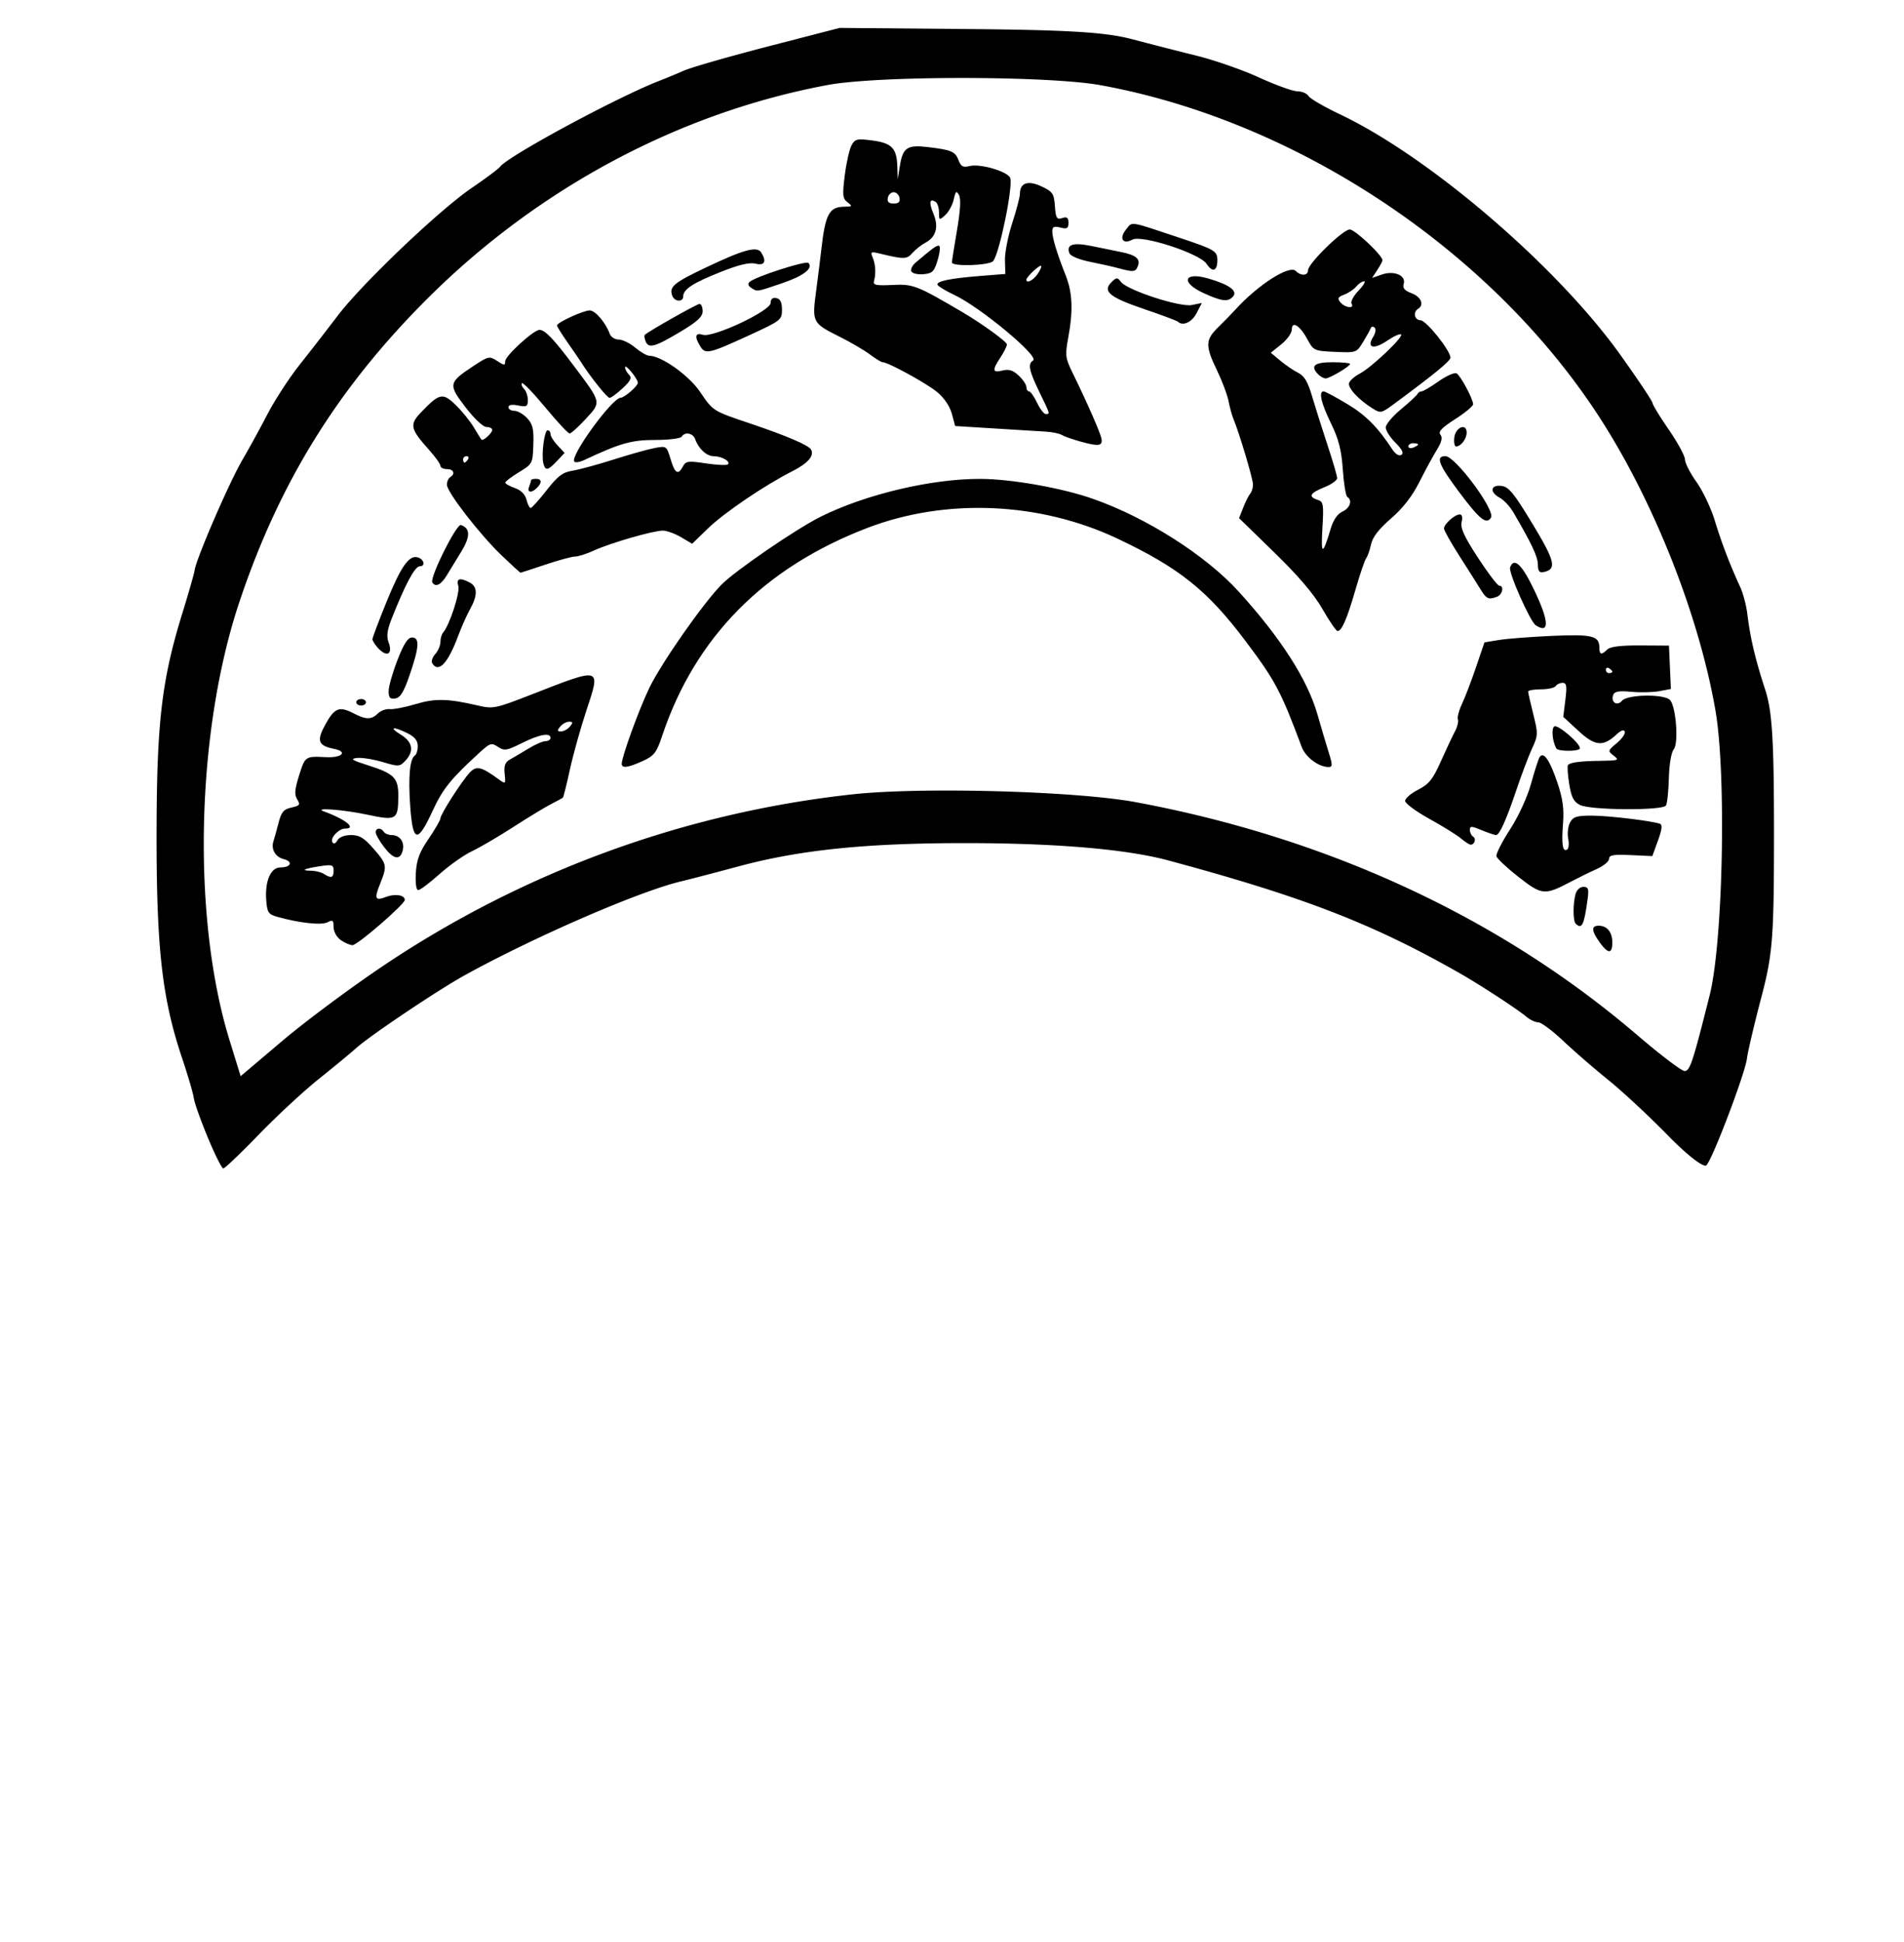 <?xml version="1.0" encoding="UTF-8" standalone="no"?>
<svg
   xml:space="preserve"
   width="872"
   height="889"
   viewBox="0 0 872 889"
   version="1.1"
   id="svg2"
   sodipodi:docname="regimented_no_circle.svg"
   inkscape:version="1.4.2 (f4327f4, 2025-05-13)"
   xmlns:inkscape="http://www.inkscape.org/namespaces/inkscape"
   xmlns:sodipodi="http://sodipodi.sourceforge.net/DTD/sodipodi-0.dtd"
   xmlns="http://www.w3.org/2000/svg"
   xmlns:svg="http://www.w3.org/2000/svg"><defs
     id="defs2" /><sodipodi:namedview
     id="namedview2"
     pagecolor="#ffffff"
     bordercolor="#000000"
     borderopacity="0.25"
     inkscape:showpageshadow="2"
     inkscape:pageopacity="0.0"
     inkscape:pagecheckerboard="0"
     inkscape:deskcolor="#d1d1d1"
     inkscape:zoom="0.96526055"
     inkscape:cx="436.15167"
     inkscape:cy="604.5"
     inkscape:window-width="3440"
     inkscape:window-height="1369"
     inkscape:window-x="1737"
     inkscape:window-y="1432"
     inkscape:window-maximized="1"
     inkscape:current-layer="svg2" /><path
     d="m 95.136,520.7 c -3.252,-7.838 -6.121,-15.923 -6.377,-17.967 -0.256,-2.044 -2.711,-10.408 -5.456,-18.586 -9.013,-26.855 -11.632,-49.804 -11.594,-101.602 0.037,-51.585 2.274,-70.936 11.744,-101.602 2.947,-9.54 5.501,-18.461 5.678,-19.824 0.683,-5.282 15.904,-40.415 22.012,-50.808 2.805,-4.774 7.889,-14.04 11.296,-20.59 3.408,-6.552 10.098,-16.827 14.869,-22.836 a 1595,1595 0 0 0 17.346,-22.344 c 11.187,-14.73 46.518,-48.387 61.476,-58.563 6.395,-4.351 12.186,-8.677 12.867,-9.613 3.54,-4.86 53.867,-31.997 73.104,-39.417 2.726,-1.052 7.744,-3.132 11.152,-4.624 3.408,-1.492 20.84,-6.499 38.74,-11.127 l 32.547,-8.415 59.143,0.523 c 45.643,0.403 62.68,1.453 74.632,4.6 a 2689,2689 0 0 0 30.078,7.7 c 8.025,1.994 20.778,6.454 28.34,9.913 7.562,3.459 15.427,6.29 17.478,6.29 2.051,0 4.332,0.974 5.069,2.165 0.736,1.191 7.214,4.954 14.395,8.362 41.06,19.487 99.627,69.74 128.557,110.307 8.03,11.26 14.6,21.096 14.6,21.857 0,0.761 3.345,6.246 7.434,12.19 4.089,5.942 7.434,12.104 7.434,13.693 0,1.588 2.364,6.207 5.253,10.265 2.89,4.057 6.671,12.035 8.404,17.729 3.083,10.126 6.859,19.985 11.654,30.428 1.315,2.863 2.78,8.439 3.255,12.39 1.302,10.821 3.641,20.721 8.137,34.443 3.251,9.922 4.06,23.005 4.06,65.67 0,48.135 -0.567,55.431 -5.876,75.581 -3.232,12.267 -6.165,24.75 -6.519,27.74 -0.795,6.735 -15.626,45.784 -18.544,48.83 -1.233,1.286 -8.73,-4.517 -17.75,-13.737 -8.588,-8.78 -20.81,-20.147 -27.157,-25.26 -6.348,-5.112 -15.627,-13.149 -20.62,-17.858 -4.993,-4.709 -10.163,-8.563 -11.486,-8.563 -1.323,0 -3.753,-1.131 -5.4,-2.513 -4.408,-3.701 -21.543,-14.85 -31.49,-20.489 -39.427,-22.35 -71.09,-34.558 -132.579,-51.122 -19.12,-5.15 -51.247,-7.9 -92.567,-7.921 -45.889,-0.025 -76.135,3.076 -104.441,10.707 -10.223,2.756 -22.083,5.848 -26.357,6.873 -19.19,4.6 -67.007,25.36 -98.788,42.89 -12.256,6.76 -43.36,27.622 -49.801,33.404 -2.622,2.353 -10.332,8.72 -17.133,14.15 -6.801,5.43 -19.133,16.86 -27.407,25.4 -8.273,8.541 -15.595,15.53 -16.27,15.53 -0.677,0 -3.89,-6.413 -7.142,-14.25 m 80.582,-78.67 c 64.24,-43.07 137.929,-69.97 214.643,-78.353 31.666,-3.46 102.537,-1.506 129.856,3.582 88.291,16.444 167.027,53.019 229.714,106.708 10.516,9.007 20.23,16.376 21.588,16.376 2.452,0 3.713,-3.81 11.478,-34.694 6.151,-24.462 7.71,-101.257 2.647,-130.418 -7.77,-44.763 -29.293,-98.39 -55.017,-137.092 C 680.73,113.072 592.733,55.15 504.066,39.004 c -23.937,-4.358 -101.781,-4.42 -124.956,-0.1 -68.082,12.692 -132.858,47.303 -183.716,98.16 -40.763,40.764 -67.43,83.818 -85.71,138.377 -19.961,59.58 -21.878,144.72 -4.524,200.906 l 5.051,16.355 19.124,-16.198 c 10.518,-8.91 31.39,-24.423 46.383,-34.475"
     style="fill:#000000;stroke-width:2.478"
     id="path1" /><path
     d="m 732.585,431.373 c -3.77,-5.295 -3.89,-7.555 -0.397,-7.555 3.85,0 6.227,2.942 6.227,7.71 0,5.323 -1.967,5.27 -5.83,-0.155 m -576.506,-0.967 c -1.897,-1.33 -3.295,-3.866 -3.295,-5.983 0,-3.133 -0.41,-3.455 -2.779,-2.187 -2.737,1.465 -13.1,0.33 -23.166,-2.537 -3.948,-1.125 -4.5,-1.988 -4.914,-7.674 -0.632,-8.69 2.07,-14.894 6.489,-14.894 4.874,0 5.939,-2.697 1.504,-3.81 -3.832,-0.962 -5.899,-4.598 -4.669,-8.212 0.386,-1.134 1.414,-4.848 2.285,-8.252 1.307,-5.11 2.343,-6.356 5.95,-7.148 3.824,-0.84 4.152,-1.304 2.638,-3.727 -1.358,-2.175 -1.17,-4.535 0.871,-11.014 2.764,-8.767 2.836,-8.816 12.294,-8.325 7.404,0.385 10.159,-2.517 3.629,-3.823 -7.33,-1.466 -8.057,-3.703 -3.722,-11.459 4.129,-7.387 6.29,-8.158 13.026,-4.644 5.4,2.816 7.987,2.794 10.873,-0.091 1.268,-1.268 3.722,-2.16 5.454,-1.981 1.731,0.178 7.038,-0.849 11.792,-2.282 8.903,-2.685 14.722,-2.559 28.421,0.615 7.166,1.66 8.007,1.486 25.205,-5.226 31.7,-12.37 31.241,-12.512 24.575,7.592 -2.641,7.965 -6.029,20.095 -7.528,26.955 -1.499,6.86 -2.945,12.663 -3.215,12.896 -0.269,0.233 -2.674,1.536 -5.344,2.894 -2.67,1.358 -10.468,6.09 -17.328,10.516 -6.86,4.425 -15.408,9.426 -18.998,11.113 -3.59,1.687 -10.243,6.38 -14.786,10.43 -4.543,4.05 -8.951,7.362 -9.795,7.362 -0.92,0 -1.359,-3.122 -1.095,-7.784 0.344,-6.082 1.623,-9.519 5.85,-15.717 2.975,-4.363 5.41,-8.564 5.41,-9.337 0,-1.821 9.665,-16.93 13.384,-20.921 3.078,-3.305 5.215,-2.838 13.062,2.854 3.456,2.506 3.465,2.499 2.966,-2.382 -0.378,-3.692 0.228,-5.297 2.463,-6.525 1.631,-0.896 5.453,-3.15 8.494,-5.008 3.04,-1.86 6.543,-3.38 7.783,-3.38 1.24,0 2.256,-0.668 2.256,-1.483 0,-2.55 -5.046,-1.633 -13.094,2.377 -6.974,3.476 -8.066,3.647 -10.963,1.724 -2.955,-1.962 -3.625,-1.764 -8.23,2.441 -13.359,12.195 -17.037,16.753 -21.75,26.952 -6.914,14.967 -9.022,14.496 -10.213,-2.282 -0.954,-13.44 -0.178,-21.724 2.172,-23.176 0.71,-0.439 1.291,-2.378 1.291,-4.308 0,-2.457 -1.403,-4.21 -4.675,-5.843 -6.65,-3.318 -8.846,-2.882 -3.109,0.616 5.476,3.339 6.22,7.533 2.116,11.937 -2.577,2.766 -3.065,2.794 -10.482,0.591 -4.28,-1.27 -9.568,-2.096 -11.753,-1.835 -3.205,0.383 -2.254,1.02 4.923,3.293 12.16,3.851 14.09,5.78 14.062,14.059 -0.037,11.028 -0.801,11.484 -14.355,8.572 -10.666,-2.292 -24.943,-3.35 -19.722,-1.462 9.876,3.572 15.19,7.857 9.742,7.857 -2.936,0 -7.012,4.352 -5.844,6.24 0.598,0.969 1.468,0.645 2.31,-0.86 0.821,-1.466 3.264,-2.415 6.219,-2.415 3.87,0 5.982,1.28 10.304,6.242 6.194,7.11 6.323,7.795 3.029,16.029 -2.819,7.043 -2.354,7.991 2.932,5.982 3.953,-1.503 8.373,-0.75 8.373,1.425 0,1.963 -21.664,20.73 -23.93,20.73 -1.154,0 -3.58,-1.038 -5.393,-2.307 m -3.295,-31.81 c 0,-2.672 -0.656,-2.882 -6.3,-2.017 -7.334,1.123 -9.067,2.025 -3.954,2.058 1.97,0.012 4.583,0.67 5.807,1.46 3.347,2.163 4.447,1.792 4.447,-1.5 m 108.23,-65.958 c 1.502,-1.809 1.431,-2.224 -0.377,-2.224 -1.224,0 -3.055,1 -4.07,2.224 -1.501,1.809 -1.43,2.224 0.378,2.224 1.223,0 3.055,-1 4.07,-2.224 m 460.598,90.192 c -1.224,-1.224 -1.255,-8.986 -0.054,-13.467 0.512,-1.91 2.048,-3.336 3.593,-3.336 2.263,0 2.58,0.899 1.955,5.56 -1.607,12.013 -2.63,14.106 -5.494,11.243 m -26.193,-21.37 c -5.3,-4.155 -9.838,-8.421 -10.085,-9.482 -0.246,-1.061 2.561,-6.58 6.239,-12.264 3.92,-6.061 7.896,-14.705 9.613,-20.902 1.61,-5.811 3.366,-11.275 3.902,-12.14 1.769,-2.863 4.645,1.203 8.11,11.462 2.531,7.492 3.17,12.065 2.64,18.882 -0.751,9.658 -0.187,13.201 1.898,11.913 0.72,-0.445 0.929,-2.702 0.466,-5.017 -0.463,-2.315 -0.085,-5.625 0.842,-7.356 1.404,-2.624 3.044,-3.146 9.872,-3.146 7.457,0 27.015,2.315 31.254,3.7 1.261,0.411 1.03,2.53 -0.842,7.7 l -2.583,7.132 -9.907,-0.462 c -7.888,-0.369 -9.906,-0.024 -9.906,1.692 0,1.185 -2.502,3.271 -5.56,4.635 -3.058,1.364 -8.562,4.062 -12.231,5.994 -11.724,6.175 -13.019,6.047 -23.722,-2.341 M 175.84,387.725 c -2.08,-2.727 -3.782,-5.73 -3.782,-6.672 0,-2.103 2.455,-2.256 3.707,-0.23 0.504,0.815 2.13,1.482 3.612,1.482 3.756,0 6.06,3.25 5.048,7.12 -1.21,4.632 -4.208,4.039 -8.585,-1.7 m 493.15,-3.945 c -1.897,-1.58 -8.402,-5.609 -14.456,-8.95 -6.053,-3.342 -11.006,-7.016 -11.006,-8.166 0,-1.15 2.686,-3.46 5.97,-5.136 4.952,-2.526 6.729,-4.744 10.411,-13.003 2.443,-5.476 5.339,-11.625 6.435,-13.663 1.097,-2.039 1.704,-4.51 1.349,-5.493 -0.355,-0.983 0.476,-4.15 1.847,-7.04 1.371,-2.89 4.252,-10.425 6.402,-16.746 l 3.91,-11.493 6.671,-1.093 c 3.67,-0.602 14.597,-1.446 24.284,-1.876 18.461,-0.82 21.677,-0.023 21.677,5.375 0,3.274 0.974,3.504 3.624,0.854 1.307,-1.307 6.173,-1.905 15.09,-1.853 l 13.162,0.076 0.437,9.928 0.436,9.928 -5.338,1.001 c -2.936,0.551 -8.693,0.68 -12.793,0.285 -5.589,-0.536 -7.66,-0.185 -8.268,1.402 -1.274,3.319 1.759,5.395 3.976,2.723 2.487,-2.997 19.675,-3.216 22.11,-0.282 2.712,3.268 3.897,19.768 1.618,22.514 -1.142,1.376 -2.065,6.827 -2.234,13.197 -0.159,5.968 -0.75,11.6 -1.316,12.514 -1.474,2.385 -34.597,2.172 -39.392,-0.254 -2.924,-1.479 -3.961,-3.518 -4.95,-9.73 -0.688,-4.323 -0.92,-8.191 -0.514,-8.597 1.204,-1.203 5.662,-1.763 15.006,-1.883 8.138,-0.105 8.59,-0.284 5.93,-2.344 -2.803,-2.173 -2.768,-2.321 1.38,-5.76 2.342,-1.94 4,-4.302 3.685,-5.247 -0.368,-1.105 -1.71,-0.659 -3.76,1.252 -6.184,5.761 -9.854,5.423 -17.474,-1.61 l -6.955,-6.42 0.964,-7.784 c 0.79,-6.384 0.56,-7.783 -1.28,-7.783 -1.233,0 -2.655,0.667 -3.159,1.482 -0.504,0.816 -3.546,1.483 -6.76,1.483 -3.214,0 -5.842,0.458 -5.842,1.017 0,0.56 1.057,5.235 2.35,10.39 2.237,8.918 2.21,9.678 -0.55,15.662 -1.594,3.46 -4.697,11.627 -6.895,18.15 -4.92,14.603 -8.005,21.498 -9.62,21.498 -0.677,0 -3.648,-1.01 -6.602,-2.243 -4.658,-1.947 -5.37,-1.959 -5.37,-0.088 0,1.186 0.678,2.576 1.507,3.088 1.546,0.955 0.613,3.73 -1.224,3.642 -0.564,-0.027 -2.576,-1.343 -4.473,-2.924 m 69.425,-76.259 c 0,-0.36 -0.668,-1.066 -1.483,-1.57 -0.815,-0.504 -1.483,-0.21 -1.483,0.654 0,0.863 0.668,1.57 1.483,1.57 0.815,0 1.483,-0.294 1.483,-0.654 M 284.736,349.72 c 0,-3.242 7.977,-25.16 12.692,-34.872 5.552,-11.439 24.345,-38.322 32.946,-47.13 6.222,-6.373 34.366,-25.649 45.543,-31.193 20.663,-10.25 50.607,-17.338 73.009,-17.28 14.19,0.037 37.272,4.112 51.53,9.097 24.542,8.581 51.7,25.845 66.818,42.474 19.336,21.271 31.561,40.341 36.122,56.35 1.555,5.456 3.817,13.09 5.026,16.963 1.915,6.135 1.92,7.043 0.046,7.043 -4.526,0 -10.557,-4.506 -12.31,-9.197 -9.585,-25.655 -12.08,-30.352 -25.815,-48.602 -17.348,-23.052 -30.297,-33.407 -58.424,-46.721 -35.62,-16.861 -78.558,-18.744 -114.504,-5.022 -47.474,18.123 -79.049,50.08 -94.181,95.319 -2.57,7.682 -3.658,9.09 -8.86,11.458 -6.684,3.042 -9.637,3.445 -9.637,1.313 z m 428.025,-7.073 c -1.803,-3.214 -2.343,-9.198 -0.91,-10.084 1.587,-0.981 11.738,7.67 11.738,10.004 0,1.506 -9.986,1.58 -10.828,0.08 M 163.163,321.519 c 0,-0.815 1,-1.482 2.224,-1.482 1.223,0 2.223,0.667 2.223,1.482 0,0.816 -1,1.483 -2.223,1.483 -1.224,0 -2.224,-0.667 -2.224,-1.483 m 14.826,-5.114 c 0,-2.111 1.812,-8.496 4.026,-14.188 2.895,-7.44 4.77,-10.35 6.672,-10.35 3.592,0 3.332,4.298 -1.033,17.05 -2.695,7.875 -4.29,10.493 -6.609,10.852 -2.422,0.376 -3.056,-0.323 -3.056,-3.364 m 19.957,-12.77 c -0.536,-0.867 0.092,-2.754 1.395,-4.194 1.303,-1.44 2.37,-3.933 2.37,-5.54 0,-1.607 0.563,-3.557 1.25,-4.332 2.917,-3.282 7.849,-18.447 6.935,-21.324 -1.083,-3.414 0.742,-3.946 5.255,-1.53 3.596,1.924 3.646,5.878 0.153,12.134 -1.494,2.675 -3.956,8.2 -5.473,12.277 -4.703,12.648 -9.003,17.172 -11.885,12.509 m -24.917,-7.066 c -1.35,-1.491 -2.453,-3.258 -2.453,-3.926 0,-0.668 2.815,-8.153 6.256,-16.633 6.579,-16.212 10.27,-21.671 14.142,-20.92 3.115,0.604 4.198,4.16 1.266,4.16 -2.221,0 -6.64,8.246 -12.898,24.073 -2.009,5.08 -2.401,8.012 -1.419,10.596 2.146,5.644 -0.76,7.218 -4.894,2.65 M 605.7,278.893 c -3.88,-6.796 -10.93,-15.088 -21.972,-25.842 l -16.258,-15.835 1.942,-4.922 c 1.069,-2.707 2.503,-5.555 3.188,-6.33 0.685,-0.774 1.245,-2.632 1.245,-4.129 0,-2.59 -6.315,-23.774 -8.956,-30.045 -0.687,-1.63 -1.695,-5.3 -2.24,-8.154 -0.544,-2.854 -2.918,-9.182 -5.275,-14.063 -5.455,-11.294 -5.382,-13.973 0.533,-19.747 2.65,-2.586 6.188,-6.211 7.861,-8.056 10.287,-11.338 24.768,-20.614 27.663,-17.72 2.397,2.398 5.618,2.227 5.618,-0.297 0,-3.09 15.957,-18.695 19.117,-18.695 2.388,0 14.983,11.856 14.983,14.103 0,0.455 -1.07,2.461 -2.379,4.458 l -2.38,3.632 4.499,-1.568 c 5.624,-1.96 11.202,0.47 9.971,4.345 -0.583,1.84 0.43,3.02 3.636,4.229 4.362,1.647 5.888,5.316 2.962,7.124 -2.45,1.515 -1.67,5.186 1.112,5.233 2.62,0.044 13.714,13.898 13.714,17.124 0,1.53 -7.66,7.796 -26.473,21.655 -5.096,3.754 -5.614,3.848 -9.11,1.66 -6.611,-4.136 -11.657,-9.634 -10.827,-11.797 0.445,-1.16 2.643,-3.057 4.884,-4.216 5.253,-2.716 20.08,-16.757 18.92,-17.917 -0.486,-0.487 -3.414,0.833 -6.505,2.933 -6.106,4.15 -9.411,3.186 -6.279,-1.83 1.056,-1.69 1.353,-3.603 0.66,-4.252 -0.692,-0.649 -1.503,-0.512 -1.803,0.303 -0.299,0.816 -1.884,3.681 -3.522,6.369 -2.941,4.824 -3.102,4.88 -12.797,4.447 -9.507,-0.424 -9.906,-0.6 -12.556,-5.552 -3.437,-6.425 -7.24,-8.895 -7.24,-4.704 0,1.613 -2.168,4.67 -4.818,6.794 l -4.819,3.862 4.448,3.705 c 2.447,2.038 6.116,4.524 8.155,5.524 2.732,1.34 4.39,4.154 6.306,10.702 1.43,4.886 4.598,14.908 7.042,22.272 2.444,7.364 4.443,14.207 4.443,15.208 0,1.002 -2.669,2.889 -5.93,4.194 -6.54,2.617 -7.444,4.336 -3.019,5.74 2.665,0.846 2.851,1.96 2.19,13.073 -0.742,12.466 0.135,12.482 3.823,0.07 1.172,-3.943 3.09,-6.723 5.347,-7.752 3.484,-1.588 4.698,-5.211 2.252,-6.723 -0.698,-0.431 -1.63,-6.058 -2.071,-12.504 -0.616,-8.99 -1.876,-13.917 -5.404,-21.15 -4.53,-9.284 -5.772,-14.664 -3.387,-14.664 0.667,0 5.504,2.578 10.749,5.73 8.623,5.182 14.045,10.635 20.757,20.878 1.393,2.125 3.036,3.112 4.094,2.458 1.226,-0.758 0.401,-2.457 -2.698,-5.556 -2.455,-2.455 -4.464,-5.606 -4.464,-7.001 0,-1.395 3.17,-5.162 7.042,-8.369 3.874,-3.207 7.265,-6.35 7.537,-6.985 0.272,-0.635 1.086,-1.155 1.81,-1.155 0.724,0 4.27,-2.082 7.881,-4.628 3.611,-2.545 7.31,-4.168 8.219,-3.606 1.882,1.164 7.541,11.762 7.541,14.124 0,0.858 -3.711,3.934 -8.248,6.836 -6.106,3.906 -7.854,5.75 -6.732,7.103 1.07,1.288 0.588,3.33 -1.635,6.936 -1.733,2.811 -5.344,9.46 -8.025,14.777 -3.27,6.483 -7.542,11.968 -12.975,16.66 -5.548,4.789 -8.427,8.517 -9.136,11.831 -0.569,2.661 -1.563,5.506 -2.21,6.321 -0.645,0.816 -2.844,7.253 -4.885,14.306 -3.929,13.576 -6.293,19.053 -8.224,19.053 -0.648,0 -3.75,-4.503 -6.892,-10.008 m 43.758,-75.4 c 0,-0.321 -1,-0.583 -2.224,-0.583 -1.223,0 -2.224,0.646 -2.224,1.436 0,0.79 1.001,1.052 2.224,0.582 1.223,-0.469 2.224,-1.115 2.224,-1.436 M 618.99,139.036 c -0.545,-0.882 0.875,-3.55 3.155,-5.93 2.28,-2.38 3.436,-4.328 2.568,-4.328 -0.868,0 -2.467,1.07 -3.553,2.379 -1.086,1.309 -3.575,2.987 -5.531,3.73 -2.939,1.118 -3.24,1.736 -1.733,3.553 2.082,2.508 6.603,3.038 5.094,0.596 m 84.374,147.247 c -2.593,-1.67 -12.622,-24.3 -11.762,-26.54 1.846,-4.81 5.472,-1.319 11.241,10.825 6.65,13.995 6.841,19.784 0.521,15.715 m -25.196,-16.286 c -1.371,-2.243 -5.723,-9.12 -9.671,-15.283 -3.948,-6.163 -7.178,-11.897 -7.178,-12.743 0,-2.02 4.936,-6.445 7.187,-6.445 1.114,0 1.441,1.29 0.889,3.492 -0.659,2.623 1.2,6.677 7.478,16.308 4.595,7.05 8.98,12.817 9.744,12.817 2.323,0 1.55,4.07 -0.956,5.031 -3.898,1.496 -4.894,1.073 -7.493,-3.177 m -480.17,-3.345 c -1.312,-2.124 11.052,-26.95 13.085,-26.272 4.35,1.45 4.395,5.276 0.142,12.214 -2.379,3.88 -5.355,8.754 -6.613,10.83 -2.643,4.36 -5.156,5.586 -6.614,3.228 m 31.882,-12.223 c -10.08,-9.62 -25.204,-29.139 -25.204,-32.525 0,-1.382 0.667,-2.924 1.482,-3.428 2.507,-1.55 1.645,-3.706 -1.482,-3.706 -1.631,0 -2.966,-0.666 -2.966,-1.479 0,-0.813 -2.238,-3.982 -4.975,-7.042 -9,-10.066 -9.362,-11.805 -3.687,-17.705 8.221,-8.548 9.73,-8.857 15.59,-3.193 2.821,2.726 6.535,7.29 8.254,10.145 1.719,2.855 3.326,5.45 3.573,5.77 0.677,0.88 4.967,-2.98 4.967,-4.47 0,-0.715 -1.195,-1.3 -2.657,-1.3 -1.506,0 -5.65,-3.909 -9.568,-9.026 -8.003,-10.45 -7.842,-11.317 3.48,-18.809 7.004,-4.634 7.445,-4.731 10.986,-2.411 3.26,2.135 3.69,2.151 3.69,0.138 0,-2.45 13.014,-14.345 15.71,-14.361 2.507,-0.015 6.519,4.177 15.6,16.3 12.964,17.305 12.81,16.636 5.61,24.447 -3.39,3.678 -6.726,6.687 -7.414,6.687 -0.688,0 -5.69,-5.366 -11.116,-11.923 -5.426,-6.557 -10.237,-11.55 -10.693,-11.095 -0.456,0.455 -0.038,1.618 0.926,2.583 0.964,0.965 1.755,3.272 1.755,5.127 0,2.957 -0.549,3.263 -4.448,2.483 -2.833,-0.566 -4.448,-0.284 -4.448,0.779 0,0.917 1.218,1.668 2.707,1.668 1.489,0 4.126,1.51 5.86,3.356 2.576,2.742 3.098,4.963 2.853,12.144 -0.295,8.63 -0.413,8.857 -6.554,12.582 -3.44,2.087 -6.276,4.229 -6.302,4.76 -0.025,0.532 1.932,1.657 4.35,2.5 2.816,0.982 4.738,2.898 5.35,5.334 0.524,2.091 1.39,3.802 1.924,3.802 0.534,0 3.816,-3.643 7.293,-8.095 5.113,-6.546 7.378,-8.26 11.841,-8.962 3.036,-0.477 11.524,-2.782 18.863,-5.123 7.339,-2.34 15.799,-4.711 18.8,-5.268 5.374,-0.998 5.484,-0.92 7.277,5.063 1.996,6.662 3.443,7.513 5.677,3.34 1.312,-2.452 2.415,-2.594 10.556,-1.362 5,0.757 9.516,0.952 10.034,0.433 1.33,-1.33 -2.817,-3.698 -6.524,-3.725 -3.252,-0.024 -6.92,-3.4 -8.483,-7.807 -1,-2.821 -4.732,-3.49 -6.202,-1.112 -0.504,0.816 -5.964,1.483 -12.134,1.483 -10.877,0 -16.005,1.46 -32.713,9.31 -1.833,0.862 -3.76,1.14 -4.283,0.618 -2.254,-2.254 17.21,-29.09 21.215,-29.251 1.793,-0.072 7.905,-5.402 7.867,-6.86 -0.05,-1.892 -5.827,-8.887 -5.865,-7.101 -0.018,0.856 0.788,2.378 1.792,3.381 1.445,1.445 0.845,2.742 -2.885,6.227 -2.59,2.421 -5.284,4.402 -5.987,4.402 -1.12,0 -8.736,-9.51 -12.968,-16.191 -0.816,-1.288 -3.651,-5.433 -6.301,-9.212 -2.65,-3.779 -4.819,-7.266 -4.819,-7.749 0,-1.343 12.073,-6.878 15.004,-6.878 2.533,0 7.316,5.605 9.172,10.749 0.514,1.427 2.361,2.594 4.104,2.594 1.743,0 5.15,1.668 7.573,3.707 2.423,2.039 5.322,3.706 6.442,3.706 5.42,0 17.995,8.887 23.071,16.304 6.3,9.205 5.709,8.832 23.59,14.871 16.11,5.441 26.133,9.723 27.344,11.683 1.731,2.802 -1.268,6.328 -8.498,9.992 -12.736,6.454 -31.314,19.058 -38.768,26.303 l -7.121,6.92 -5.095,-3.006 c -2.803,-1.653 -6.559,-3.008 -8.347,-3.01 -4.392,-0.007 -24.065,5.67 -31.518,9.095 -3.316,1.524 -7.2,2.77 -8.634,2.77 -1.434,0 -7.575,1.668 -13.648,3.706 -6.073,2.04 -11.195,3.707 -11.381,3.706 -0.187,0 -4.01,-3.503 -8.494,-7.783 m -15.567,-44.107 c 0.504,-0.816 0.21,-1.483 -0.654,-1.483 -0.864,0 -1.57,0.667 -1.57,1.483 0,0.815 0.294,1.482 0.654,1.482 0.359,0 1.066,-0.667 1.57,-1.482 m 490.002,48.152 c 0,-3.556 -2.803,-9.517 -11.287,-24.005 -1.535,-2.62 -4.293,-5.569 -6.13,-6.552 -4.777,-2.557 -4.336,-6.047 0.69,-5.462 3.384,0.394 5.674,3.185 14.284,17.408 10.455,17.272 11.242,20.836 4.878,22.088 -1.77,0.349 -2.435,-0.601 -2.435,-3.477 m -36.165,-33.33 c -9.38,-12.56 -10.799,-16.305 -6.179,-16.305 4.53,0 22.931,24.795 20.873,28.125 -2.1,3.398 -5.182,0.918 -14.694,-11.82 m -425.826,-2.341 c 0.495,-1.29 0.9,-2.625 0.9,-2.966 0,-0.34 1,-0.62 2.223,-0.62 2.681,0 2.867,1.73 0.445,4.152 -2.533,2.533 -4.63,2.2 -3.569,-0.566 m 6.528,-10.628 c -0.99,-3.971 0.442,-15.197 1.94,-15.197 0.73,0 1.327,0.791 1.327,1.758 0,0.967 1.45,3.302 3.224,5.19 l 3.223,3.43 -3.482,3.707 c -4.119,4.385 -5.36,4.606 -6.232,1.112 m 246.226,-9.947 c -3.773,-1.037 -7.735,-2.425 -8.804,-3.086 -1.069,-0.66 -4.32,-1.344 -7.224,-1.518 -2.904,-0.174 -13.456,-0.826 -23.447,-1.45 l -18.166,-1.131 -1.514,-5.626 c -0.93,-3.45 -3.54,-7.294 -6.747,-9.938 -4.902,-4.041 -22.428,-13.635 -24.906,-13.635 -0.618,0 -3.246,-1.595 -5.842,-3.544 -2.596,-1.948 -8.763,-5.563 -13.704,-8.033 -12.777,-6.386 -12.869,-6.564 -10.938,-21.228 0.899,-6.828 1.935,-15.084 2.303,-18.345 1.89,-16.76 3.603,-19.979 10.683,-20.063 3.608,-0.043 3.735,-0.226 1.39,-2.007 -2.258,-1.714 -2.418,-3.26 -1.278,-12.343 0.718,-5.711 2.099,-11.869 3.07,-13.684 1.598,-2.985 2.497,-3.204 9.432,-2.302 8.98,1.168 11.304,3.534 11.558,11.763 l 0.185,6.018 1.043,-6.427 c 1.307,-8.055 3.382,-9.418 12.671,-8.32 10.9,1.289 12.63,2.024 14.146,6.013 1.117,2.937 2.073,3.438 5.11,2.676 4.699,-1.18 16.979,2.347 18.496,5.312 1.597,3.12 -4.74,34.42 -7.731,38.182 -1.637,2.06 -18.901,2.637 -18.901,0.632 0,-0.672 1.047,-7.32 2.327,-14.772 1.543,-8.98 1.85,-14.403 0.914,-16.078 -1.193,-2.132 -1.57,-1.818 -2.412,2.017 -0.549,2.498 -2.294,5.716 -3.879,7.15 -2.783,2.518 -2.88,2.476 -2.88,-1.241 0,-2.117 -0.712,-4.29 -1.582,-4.827 -2.759,-1.704 -3.107,0.323 -0.944,5.499 2.494,5.969 1.19,10.644 -3.692,13.23 -1.881,0.998 -4.567,3.121 -5.97,4.72 -2.57,2.932 -3.826,2.95 -15.113,0.205 -3.852,-0.937 -4.187,-0.746 -3.094,1.763 1.344,3.082 1.598,7.526 0.625,10.925 -0.511,1.784 1.04,2.097 8.538,1.723 9.371,-0.468 11.115,0.21 31.893,12.405 9.03,5.3 20.447,13.577 20.45,14.826 0,0.816 -1.322,3.484 -2.942,5.93 -3.924,5.924 -3.728,7.185 0.934,6.015 2.9,-0.728 4.802,-0.132 7.413,2.322 1.933,1.815 3.514,4.185 3.514,5.266 0,1.08 0.543,1.965 1.208,1.965 0.665,0 2.321,2.335 3.682,5.19 1.361,2.853 3.153,5.188 3.981,5.188 2.025,0 2.106,0.28 -2.941,-10.139 -4.776,-9.86 -5.366,-12.84 -2.848,-14.396 2.973,-1.837 -24.2,-24.412 -36.142,-30.025 -3.705,-1.742 -7.113,-3.774 -7.571,-4.516 -1.039,-1.68 5.458,-3.047 19.874,-4.18 l 11.12,-0.876 -0.175,-6.285 c -0.097,-3.456 1.404,-11.13 3.335,-17.054 1.931,-5.924 3.511,-11.934 3.511,-13.359 0,-5.037 3.68,-6.302 9.877,-3.393 5.148,2.416 5.735,3.278 6.15,9.04 0.4,5.54 0.835,6.251 3.336,5.457 2.22,-0.704 2.876,-0.206 2.876,2.18 0,2.56 -0.64,2.933 -3.706,2.164 -2.918,-0.733 -3.707,-0.367 -3.707,1.72 0,3.04 2.173,10.184 6.14,20.185 3.136,7.904 3.466,16.097 1.153,28.606 -1.48,8.008 -1.32,9.244 2.101,16.21 6.384,13.002 12.663,27.308 13.134,29.924 0.606,3.365 -1.222,3.638 -9.373,1.4 m -19.945,-76.696 c 1.251,-1.786 2.012,-3.51 1.69,-3.83 -0.63,-0.631 -6.76,5.113 -6.76,6.335 0,1.907 3.028,0.411 5.07,-2.505 m -63.174,-34.93 c -0.275,-1.428 -1.483,-2.595 -2.683,-2.595 -1.201,0 -2.409,1.167 -2.683,2.594 -0.351,1.82 0.45,2.595 2.683,2.595 2.233,0 3.033,-0.774 2.683,-2.595 m 254.08,109.725 c 0.547,-4.74 5.658,-6.792 5.658,-2.271 0,2.896 -2.629,6.335 -4.843,6.335 -0.706,0 -1.073,-1.829 -0.815,-4.064 m -62.245,-28.85 c -3.902,-3.9 -1.94,-5.633 6.375,-5.633 4.485,0 8.154,0.343 8.154,0.763 0,1.094 -9.338,6.637 -11.193,6.644 -0.857,0.003 -2.358,-0.795 -3.336,-1.774 M 320.69,158.536 c -2.746,-4.489 -2.306,-6.378 1.225,-5.258 4.597,1.46 31.021,-10.953 31.021,-14.572 0,-1.803 0.882,-2.561 2.595,-2.231 1.836,0.353 2.595,1.907 2.595,5.313 0,4.655 -0.49,5.04 -14.827,11.628 -18.623,8.56 -20.276,8.934 -22.61,5.12 m -25.064,-2.392 c -0.482,-1.259 -0.628,-2.531 -0.324,-2.828 1.672,-1.63 23.847,-14.158 25.06,-14.158 0.792,0 1.437,1.5 1.434,3.335 0,2.558 -2.476,4.807 -10.593,9.637 -11.467,6.825 -14.225,7.536 -15.577,4.014 m 243.83,-8.875 c -0.432,-0.43 -7.361,-3.016 -15.4,-5.745 -15.886,-5.393 -19.227,-8.116 -15.064,-12.279 2.351,-2.351 2.703,-2.363 4.422,-0.144 2.954,3.812 26.99,11.63 32.42,10.544 l 4.588,-0.918 -2.411,4.663 c -2.155,4.166 -6.361,6.074 -8.555,3.88 M 307.921,135.452 c -1.591,-4.147 0.558,-5.955 15.523,-13.055 17.286,-8.202 23.263,-9.818 25.171,-6.805 2.6,4.106 1.575,6.152 -2.563,5.113 -2.719,-0.682 -7.596,0.475 -15.938,3.78 -12.749,5.052 -17.209,7.954 -17.209,11.197 0,2.715 -3.923,2.534 -4.984,-0.23 m 243.343,-1.244 c -10.768,-4.92 -9.135,-9.972 2.164,-6.693 9.416,2.733 13.447,5.615 11.365,8.125 -2.249,2.71 -5.135,2.404 -13.529,-1.432 m -207.212,-2.423 c -1.43,-0.905 -1.692,-1.868 -0.741,-2.728 2.64,-2.388 25.758,-9.841 26.92,-8.68 2.405,2.405 -2.26,5.985 -12.162,9.334 -11.857,4.01 -11.125,3.902 -14.017,2.074 m 73.38,-7.448 c -0.56,-0.904 0.323,-2.777 1.96,-4.16 8.025,-6.784 9.288,-7.705 10.562,-7.705 0.77,0 0.576,2.76 -0.444,6.3 -1.584,5.5 -2.405,6.36 -6.439,6.756 -2.542,0.25 -5.08,-0.286 -5.64,-1.19 m 94.884,-1.53 c -2.446,-0.672 -8.327,-1.996 -13.068,-2.941 -4.974,-0.992 -8.978,-2.648 -9.464,-3.915 -1.543,-4.022 1.586,-5.067 10.019,-3.345 4.436,0.906 10.62,2.167 13.744,2.803 6.79,1.382 8.831,3.125 7.554,6.452 -1.03,2.685 -2.057,2.796 -8.785,0.946 m 40.275,-2.016 c -3.115,-4.754 -29.655,-13.398 -33.998,-11.073 -4.376,2.341 -6.195,-0.552 -2.903,-4.617 3.06,-3.78 0.916,-4.113 24.795,3.847 15.828,5.276 17.05,6.004 17.05,10.16 0,5.045 -2.241,5.808 -4.944,1.683"
     style="fill:#000000;stroke-width:1.483"
     id="path2" /></svg>
